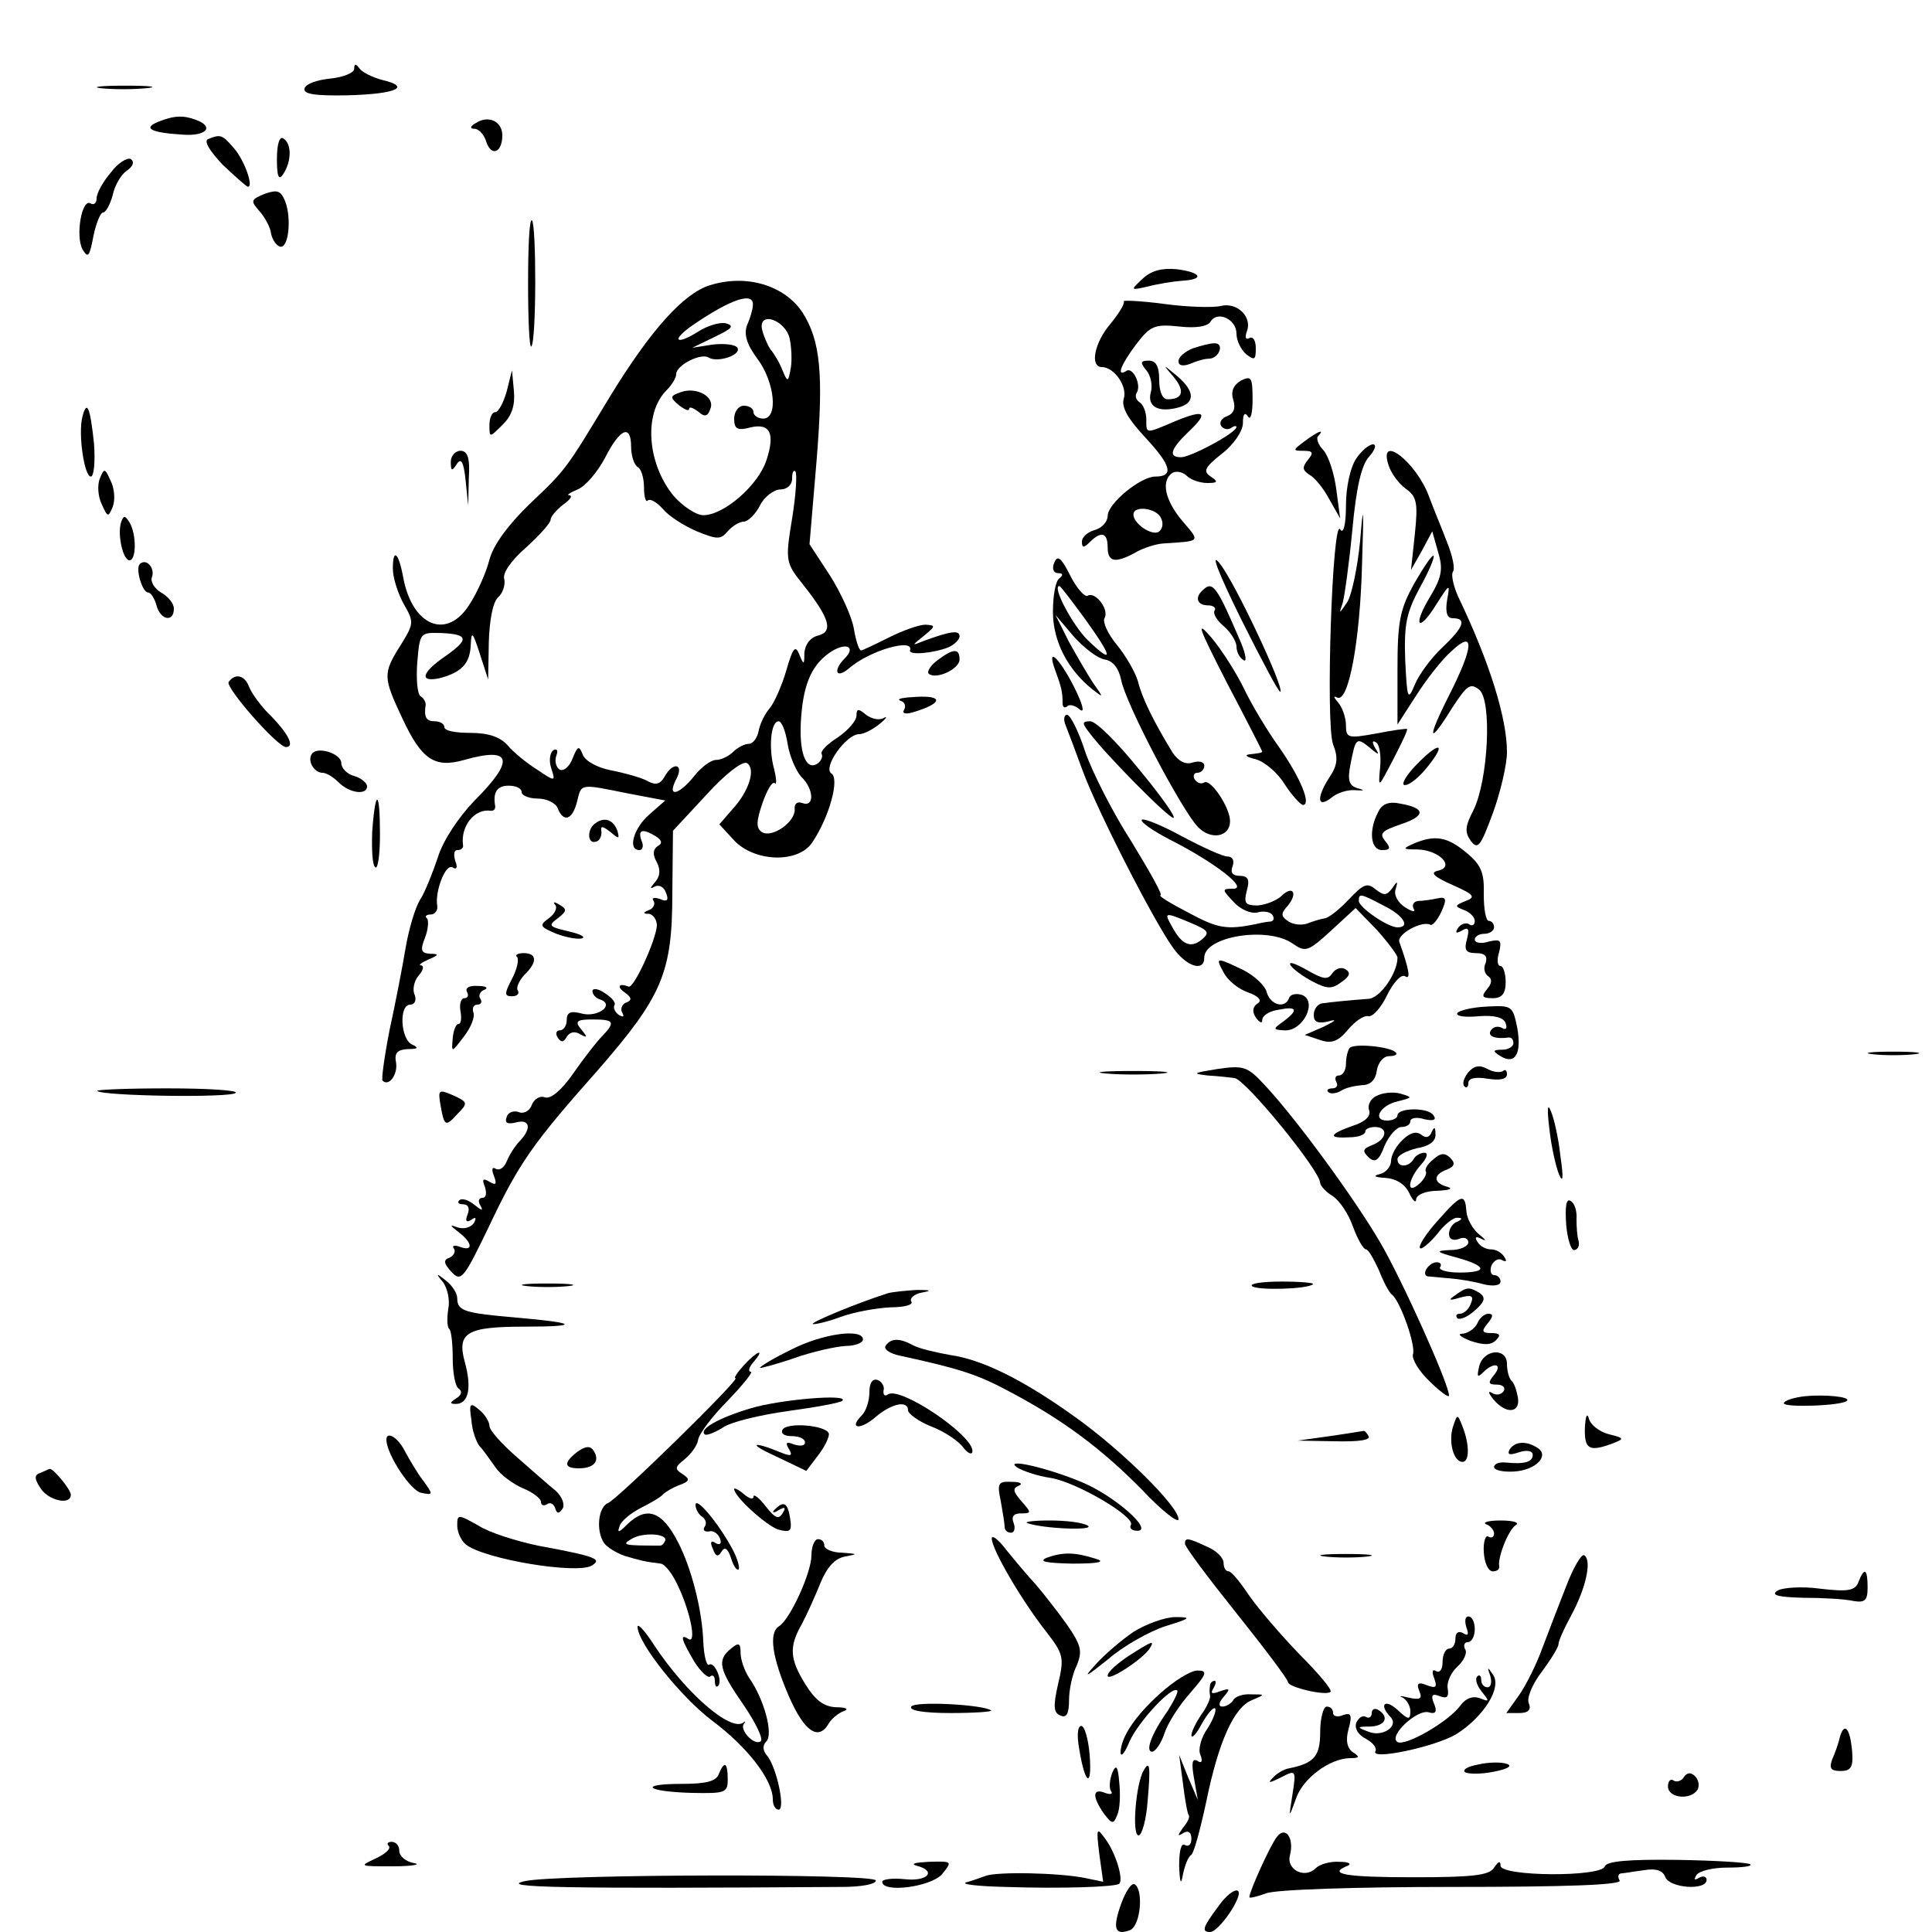 <?xml version="1.0" standalone="no"?>
<!DOCTYPE svg PUBLIC "-//W3C//DTD SVG 20010904//EN"
 "http://www.w3.org/TR/2001/REC-SVG-20010904/DTD/svg10.dtd">
<svg version="1.0" xmlns="http://www.w3.org/2000/svg"
 width="300pt" height="300pt" viewBox="0 0 300 300"
 preserveAspectRatio="xMidYMid meet">
<g transform="translate(0,300) scale(0.1,-0.1)"
fill="#000000" stroke="none">
<path d="M550 2893 c0 -6 -17 -13 -37 -15 -20 -2 -38 -8 -40 -15 -3 -9 15 -12
67 -11 75 2 100 13 53 24 -15 4 -31 12 -35 18 -6 8 -8 7 -8 -1z"/>
<path d="M157 2863 c18 -2 50 -2 70 0 21 2 7 4 -32 4 -38 0 -55 -2 -38 -4z"/>
<path d="M246 2811 c-25 -10 -12 -17 37 -20 37 -3 51 12 21 23 -19 7 -33 7
-58 -3z"/>
<path d="M739 2809 c-9 -5 -10 -9 -2 -9 6 0 15 -9 18 -20 8 -24 25 -17 25 10
0 21 -21 32 -41 19z"/>
<path d="M323 2784 c-7 -3 3 -19 23 -40 19 -18 37 -34 39 -34 9 0 -5 40 -21
59 -19 22 -21 23 -41 15z"/>
<path d="M430 2753 c0 -28 3 -34 10 -23 13 20 13 47 0 55 -6 4 -10 -9 -10 -32z"/>
<path d="M172 2732 c-12 -14 -22 -32 -22 -40 0 -7 -4 -11 -9 -8 -14 9 -24 -50
-13 -71 9 -15 11 -11 17 20 4 20 11 37 15 37 4 0 11 12 15 27 3 15 13 32 22
38 10 7 12 14 6 18 -5 3 -20 -6 -31 -21z"/>
<path d="M411 2699 c-22 -9 -22 -11 -8 -27 8 -9 17 -25 18 -35 2 -10 9 -19 14
-20 13 -3 18 43 8 70 -7 17 -12 19 -32 12z"/>
<path d="M820 2560 c0 -57 2 -101 5 -98 8 7 8 189 1 196 -4 3 -6 -41 -6 -98z"/>
<path d="M1774 2567 c-19 -18 -19 -18 8 -12 15 4 39 8 53 9 36 2 31 13 -8 18
-23 2 -39 -2 -53 -15z"/>
<path d="M1102 2557 c-41 -13 -92 -70 -155 -173 -69 -114 -67 -112 -125 -167
-32 -31 -56 -63 -62 -86 -5 -20 -19 -51 -30 -68 -35 -58 -90 -36 -104 41 -7
38 -16 46 -16 13 0 -14 8 -39 17 -55 16 -28 16 -30 -5 -64 -28 -44 -27 -50 3
-114 30 -64 50 -77 96 -64 74 21 79 0 16 -63 -25 -26 -49 -62 -57 -88 -8 -24
-20 -54 -27 -65 -8 -12 -18 -46 -23 -75 -5 -30 -16 -87 -25 -128 -8 -41 -13
-77 -11 -79 10 -10 24 10 21 28 -3 15 2 20 18 21 16 0 18 2 7 7 -18 8 -21 62
-3 62 7 0 10 7 7 15 -4 8 -1 22 6 30 7 8 9 15 4 16 -5 0 0 4 11 9 17 7 17 9 3
9 -14 1 -16 5 -8 25 5 13 6 27 3 30 -4 3 -1 6 6 6 6 0 11 6 10 13 -4 23 13 67
24 60 6 -4 8 0 4 10 -3 10 -2 17 3 17 6 0 10 3 9 8 -4 29 18 57 43 53 5 0 7 2
7 7 -4 22 3 32 21 32 11 0 20 -4 20 -10 0 -5 11 -10 25 -10 14 0 28 -7 31 -15
9 -23 23 -18 30 10 7 29 4 28 79 13 l58 -11 -25 -22 c-24 -21 -34 -55 -15 -55
5 0 7 7 3 15 -6 17 2 19 23 6 9 -6 10 -11 2 -15 -7 -5 -8 -13 -1 -25 6 -12 5
-22 -3 -31 -8 -9 -8 -11 -1 -7 7 4 15 0 18 -9 5 -12 2 -15 -9 -10 -9 3 -14 2
-10 -3 3 -5 -1 -12 -7 -14 -10 -4 -10 -6 0 -6 6 -1 12 -9 12 -18 -1 -22 -36
-99 -44 -95 -15 6 -19 0 -6 -9 11 -8 12 -12 2 -16 -6 -2 -9 -10 -6 -15 4 -7 2
-8 -5 -4 -6 4 -9 11 -7 15 3 4 -4 12 -15 19 -10 7 -19 8 -19 3 0 -5 5 -11 12
-13 23 -8 -3 -28 -28 -22 -18 5 -24 2 -24 -10 0 -9 -5 -16 -11 -16 -5 0 -7 -5
-3 -11 5 -8 9 -8 14 1 5 8 13 9 21 4 11 -6 12 -5 2 7 -11 13 -8 16 17 16 34 0
36 -4 15 -26 -9 -9 -29 -35 -45 -58 -18 -26 -35 -40 -44 -37 -7 3 -16 -2 -20
-11 -3 -10 -13 -15 -20 -12 -8 3 -17 0 -19 -7 -4 -10 1 -12 14 -9 22 6 25 -9
6 -29 -7 -7 -16 -21 -20 -31 -4 -10 -11 -15 -17 -12 -6 4 -7 -1 -3 -11 5 -13
3 -15 -7 -9 -10 6 -12 4 -7 -8 3 -10 2 -17 -4 -17 -6 0 -7 -6 -3 -12 5 -9 2
-8 -9 1 -10 8 -20 11 -24 7 -3 -3 -1 -6 6 -6 8 0 11 -6 7 -16 -4 -10 -2 -13 6
-8 7 5 8 3 4 -5 -5 -7 -15 -10 -25 -7 -14 5 -13 4 2 -8 21 -16 22 -30 1 -22
-8 3 -13 2 -9 -3 3 -5 -1 -11 -7 -14 -10 -3 -9 -9 3 -22 15 -16 19 -11 58 70
47 99 67 128 170 244 99 114 115 150 115 274 l1 97 52 56 c29 32 56 53 63 49
14 -9 3 -44 -23 -72 l-20 -23 23 -25 c32 -34 101 -36 122 -2 26 39 42 98 29
106 -14 9 23 61 43 61 7 0 21 7 32 16 10 8 13 13 6 9 -7 -4 -19 -1 -27 5 -12
10 -15 10 -15 -1 0 -8 -13 -23 -29 -34 -16 -10 -28 -22 -25 -26 2 -4 -1 -11
-7 -15 -18 -11 -29 18 -25 72 4 55 18 84 48 103 23 14 37 6 20 -11 -19 -19
-14 -33 6 -16 32 28 102 48 95 28 -2 -8 38 -4 60 5 9 4 17 12 17 17 0 10 -14
8 -55 -7 -20 -8 -20 -8 0 8 18 15 18 16 2 17 -10 0 -35 -9 -57 -20 -22 -11
-41 -20 -43 -20 -3 0 -8 15 -11 33 -3 19 -20 56 -37 83 l-32 49 11 130 c11
135 6 186 -22 230 -28 42 -87 60 -144 42z m67 -31 c0 -6 -4 -20 -9 -31 -5 -14
-1 -29 16 -52 27 -36 33 -93 9 -93 -8 0 -15 5 -15 10 0 6 -7 10 -15 10 -8 0
-15 -9 -15 -20 0 -16 5 -19 24 -14 32 8 40 -9 26 -51 -13 -39 -66 -85 -98 -85
-11 0 -32 14 -46 30 -41 50 -47 128 -11 164 8 8 15 19 15 25 0 14 38 33 50 26
14 -9 52 4 45 15 -3 5 -20 7 -38 5 l-32 -5 35 17 c27 13 31 17 17 21 -10 2
-29 -4 -43 -13 -14 -9 -28 -15 -30 -12 -3 2 8 13 23 23 60 41 94 51 92 30z
m57 -51 c3 -13 4 -34 2 -46 -4 -23 -5 -23 -13 -4 -4 11 -13 26 -19 33 -5 8
-11 22 -13 32 -4 27 36 13 43 -15z m-246 -169 c0 -14 5 -28 10 -31 6 -3 10
-18 10 -32 0 -15 3 -24 6 -20 4 3 14 -3 23 -13 9 -11 32 -26 53 -35 32 -13 37
-13 48 0 7 8 18 15 25 15 6 0 18 11 25 25 7 14 22 25 32 25 10 0 18 7 18 17 0
9 2 14 5 11 3 -3 1 -36 -5 -73 -11 -67 -10 -69 18 -104 41 -52 46 -72 22 -78
-12 -3 -20 -14 -21 -27 0 -19 -1 -19 -8 -2 -6 15 -10 10 -20 -25 -7 -24 -19
-51 -26 -59 -7 -8 -15 -24 -17 -35 -2 -11 -9 -20 -15 -20 -7 0 -18 -6 -24 -12
-7 -7 -19 -13 -27 -13 -8 0 -23 -11 -34 -25 -24 -30 -43 -34 -28 -5 13 24 -5
28 -18 4 -7 -12 -14 -14 -28 -6 -10 5 -35 12 -56 16 -20 4 -39 14 -43 24 -6
15 -8 14 -16 -6 -5 -13 -14 -20 -20 -17 -6 4 -8 14 -5 22 3 8 1 11 -5 8 -5 -4
-7 -16 -3 -28 7 -21 6 -21 -22 -2 -16 10 -37 27 -46 38 -12 13 -30 19 -58 19
-22 0 -40 3 -40 9 0 5 -7 9 -15 9 -13 0 -17 6 -14 26 0 4 -3 10 -8 13 -5 3 -7
27 -5 53 4 46 4 46 38 45 42 -2 43 -10 4 -37 -36 -25 -39 -40 -7 -33 34 9 47
23 48 52 1 22 3 20 14 -14 l13 -40 1 57 c1 34 6 62 14 70 8 7 12 20 10 29 -3
9 11 29 34 49 21 19 38 38 38 43 0 5 9 15 19 23 11 8 16 14 10 15 -5 0 1 4 13
9 12 5 31 27 43 50 23 45 40 52 40 16z m243 -461 c3 -19 13 -42 21 -51 20 -19
21 -48 2 -41 -8 3 -13 -1 -12 -10 1 -19 -35 -45 -51 -35 -9 6 -9 16 1 45 7 20
15 34 19 31 3 -4 3 6 -1 22 -9 33 -5 74 7 74 5 0 11 -16 14 -35z"/>
<path d="M1057 2391 c-17 -6 -17 -8 -3 -20 9 -7 16 -10 16 -6 0 4 6 2 14 -4
10 -9 15 -8 19 4 8 19 -22 35 -46 26z"/>
<path d="M1745 2532 c2 -3 -7 -18 -20 -34 -26 -30 -33 -68 -14 -68 19 0 40
-30 34 -49 -4 -13 6 -31 34 -61 40 -43 44 -60 15 -60 -23 0 -74 -42 -74 -61 0
-9 -9 -19 -20 -22 -11 -3 -20 -11 -20 -18 0 -10 3 -10 12 -1 18 18 28 15 28
-8 0 -23 12 -25 43 -8 12 7 31 13 42 14 61 4 59 2 31 35 -27 32 -34 63 -15 75
6 3 16 1 22 -5 6 -6 20 -11 32 -11 16 0 17 2 5 10 -12 8 -10 14 18 36 18 14
32 35 32 47 0 14 3 18 8 10 4 -6 7 5 7 27 0 34 -2 37 -18 29 -12 -7 -16 -17
-12 -30 4 -12 1 -21 -9 -25 -9 -3 -13 -10 -10 -15 3 -5 10 -7 15 -4 5 4 9 4 9
2 0 -9 -71 -47 -86 -47 -20 0 -17 12 11 39 33 31 26 36 -20 17 -47 -20 -45
-20 -45 3 0 11 -5 23 -10 26 -6 4 -8 10 -5 15 8 12 -6 41 -16 34 -16 -10 -9 9
15 41 22 29 29 32 67 28 26 -3 45 0 49 8 11 17 40 3 40 -19 0 -11 7 -25 15
-32 13 -10 15 -9 15 9 0 12 -4 19 -10 16 -6 -3 -7 1 -4 10 9 22 -14 46 -40 40
-11 -3 -51 -2 -88 3 -37 5 -66 6 -63 4z m58 -337 c4 -8 2 -17 -4 -21 -11 -6
-39 13 -39 27 0 15 37 10 43 -6z"/>
<path d="M1852 2459 c-12 -5 -22 -13 -22 -20 0 -7 7 -8 18 -4 9 4 22 8 29 8
16 0 25 24 9 24 -7 0 -22 -4 -34 -8z"/>
<path d="M1780 2425 c7 -8 10 -24 7 -34 -6 -22 11 -32 42 -24 27 7 27 25 -1
49 -23 19 -23 19 -5 -2 17 -21 14 -34 -10 -34 -8 0 -13 12 -13 30 0 21 -5 30
-16 30 -13 0 -14 -3 -4 -15z"/>
<path d="M787 2393 c-5 -18 -13 -33 -18 -33 -5 0 -9 -9 -9 -20 0 -20 0 -20 21
1 14 14 19 30 17 52 l-3 32 -8 -32z"/>
<path d="M128 2353 c-7 -27 3 -93 13 -93 5 0 7 23 5 51 -6 57 -11 69 -18 42z"/>
<path d="M2026 2315 c-19 -14 -19 -15 -2 -15 15 0 16 -3 7 -14 -9 -11 -9 -16
2 -23 8 -4 22 -21 31 -38 l17 -30 -6 45 c-3 24 -12 52 -20 61 -8 8 -12 19 -8
22 11 12 -1 7 -21 -8z"/>
<path d="M2106 2288 c-9 -13 -16 -44 -16 -73 0 -30 -4 -45 -9 -37 -12 20 -23
-301 -11 -334 8 -20 7 -32 -5 -50 -21 -32 -20 -50 2 -33 9 8 26 13 37 12 15
-1 16 0 4 3 -13 4 -16 12 -11 37 8 41 9 43 30 26 14 -12 16 -12 8 0 -5 9 -4
12 2 8 5 -3 8 -21 6 -39 -3 -33 -3 -32 20 12 13 25 23 46 22 48 -1 1 -23 -2
-48 -7 -44 -8 -47 -7 -47 13 0 12 -6 28 -12 35 -7 8 -8 11 -2 8 18 -10 36 88
39 208 3 90 2 97 -3 35 -4 -41 -13 -84 -20 -95 -13 -19 -13 -19 -7 -1 3 11 10
62 15 114 6 65 14 100 26 113 9 10 12 19 6 19 -6 0 -18 -10 -26 -22z"/>
<path d="M700 2283 c0 -15 2 -15 9 -4 7 11 11 4 14 -25 l4 -39 1 43 c2 31 -2
42 -13 42 -8 0 -15 -8 -15 -17z"/>
<path d="M2156 2278 c4 -13 16 -29 27 -37 17 -12 19 -22 14 -70 l-6 -56 17 30
16 30 9 -32 c8 -26 6 -39 -12 -69 -28 -46 -19 -58 9 -13 21 33 22 34 17 7 -3
-19 0 -28 9 -28 22 0 17 -14 -17 -46 -17 -16 -36 -42 -42 -57 -11 -26 -12 -23
-15 38 -2 56 2 74 23 113 14 25 23 47 21 49 -2 2 -15 -17 -30 -43 -22 -40 -26
-58 -26 -133 l0 -86 29 45 c16 25 40 56 55 69 36 34 35 8 -4 -69 -35 -69 -32
-79 5 -19 23 35 28 39 42 28 20 -17 14 -140 -9 -187 -13 -25 -14 -34 -4 -48
11 -14 15 -8 34 43 12 33 22 76 22 95 0 53 -27 140 -76 242 -7 16 -11 33 -8
38 4 5 -1 26 -9 46 -8 21 -21 52 -28 71 -20 54 -79 99 -63 49z"/>
<path d="M155 2257 c-4 -10 -3 -28 3 -40 9 -20 10 -21 17 -4 4 10 3 28 -3 40
-9 20 -10 21 -17 4z"/>
<path d="M188 2189 c-6 -19 3 -59 13 -59 11 0 11 41 0 59 -7 11 -9 11 -13 0z"/>
<path d="M1927 2039 c32 -64 59 -115 61 -113 7 5 -71 171 -94 199 -15 19 -3
-13 33 -86z"/>
<path d="M1637 2126 c-4 -9 -1 -16 6 -16 8 0 8 -3 2 -8 -6 -4 -10 -27 -10 -52
0 -46 23 -90 62 -121 17 -13 17 -13 0 11 -9 14 -26 43 -38 65 l-20 40 28 -33
c16 -18 37 -34 48 -36 13 -2 22 -13 26 -32 7 -37 94 -202 119 -228 20 -21 50
-16 50 9 0 21 -30 66 -40 60 -5 -3 -11 -1 -15 5 -3 5 -1 10 4 10 6 0 11 5 11
11 0 6 -8 8 -18 5 -11 -4 -22 2 -31 15 -30 49 -48 86 -54 111 -4 14 -19 40
-33 57 -14 17 -22 35 -19 41 8 13 -14 42 -26 35 -4 -3 -17 11 -27 31 -14 28
-20 33 -25 20z m47 -86 c44 -61 46 -73 6 -35 -24 23 -57 85 -45 85 2 0 19 -23
39 -50z"/>
<path d="M217 2124 c-7 -7 4 -44 13 -44 4 0 10 -9 13 -20 6 -23 27 -27 27 -5
0 8 -9 19 -20 25 -10 6 -17 17 -14 24 5 14 -9 30 -19 20z"/>
<path d="M1867 2083 c-12 -11 -8 -23 9 -23 8 0 13 -4 10 -8 -3 -5 4 -16 15
-25 10 -9 19 -23 19 -31 0 -8 5 -18 11 -21 5 -4 4 8 -4 27 -38 89 -44 97 -60
81z"/>
<path d="M1905 1940 c30 -57 55 -106 55 -107 0 -2 -8 -3 -17 -4 -12 -1 -9 -4
7 -8 14 -4 34 -21 45 -39 11 -17 24 -31 28 -32 14 0 -4 43 -37 90 -18 25 -42
65 -54 90 -12 25 -35 61 -51 80 -25 29 -20 16 24 -70z"/>
<path d="M1456 1975 c-11 -8 -17 -18 -14 -21 11 -10 48 7 48 22 0 18 -10 17
-34 -1z"/>
<path d="M1639 1958 c9 -25 11 -32 11 -50 0 -6 3 -8 7 -5 3 4 12 2 20 -5 8 -6
4 9 -9 35 -24 47 -44 65 -29 25z"/>
<path d="M355 1941 c-5 -9 76 -101 89 -101 14 0 4 20 -22 47 -16 15 -31 36
-35 46 -7 19 -22 22 -32 8z"/>
<path d="M1398 1912 c7 -2 9 -8 6 -14 -4 -6 2 -8 17 -3 42 13 44 25 3 23 -21
-1 -33 -3 -26 -6z"/>
<path d="M1655 1873 c4 -10 16 -42 27 -72 24 -64 109 -230 139 -272 21 -30 49
-39 49 -16 0 33 98 49 137 22 20 -14 24 -13 60 20 l38 35 33 -34 c17 -19 32
-39 32 -43 0 -24 -27 -63 -45 -64 -28 -2 -58 -5 -72 -7 -7 -1 -13 -9 -13 -18
0 -11 6 -14 23 -10 14 4 11 1 -7 -8 l-30 -13 24 -8 c18 -6 28 -2 43 16 11 13
25 23 32 21 7 -1 20 14 29 33 10 20 22 33 28 29 9 -6 6 11 -9 53 -5 12 35 34
48 27 3 -2 11 7 17 20 9 20 8 24 -6 21 -9 -2 -23 -4 -30 -4 -7 -1 -10 -6 -7
-12 4 -6 -2 -5 -13 2 -11 7 -18 19 -15 28 4 13 3 14 -5 2 -9 -12 -13 -12 -26
-2 -13 11 -19 8 -41 -15 -14 -15 -31 -29 -38 -30 -7 -1 -19 -5 -27 -8 -8 -3
-21 -2 -29 3 -12 8 -13 12 -1 25 16 20 7 32 -11 14 -8 -7 -24 -13 -36 -14 -19
0 -22 3 -17 23 5 17 2 23 -11 23 -11 0 -15 5 -11 15 3 9 0 15 -8 15 -7 0 -38
14 -70 31 -31 17 -60 29 -63 26 -3 -3 17 -17 44 -31 69 -35 122 -76 98 -76
-18 0 -18 -1 1 -21 10 -11 26 -18 36 -16 10 3 21 1 24 -4 3 -5 2 -9 -3 -10 -4
0 -15 -2 -23 -4 -45 -9 -59 -7 -105 18 -27 14 -47 26 -43 27 4 0 -17 37 -45
83 -29 45 -61 108 -72 140 -10 31 -23 57 -28 57 -5 0 -6 -8 -2 -17z m493 -279
c31 -15 43 -34 22 -34 -15 0 -60 31 -60 41 0 12 2 12 38 -7z m-299 -27 c28
-12 30 -15 17 -26 -17 -14 -31 -8 -46 20 -13 23 -12 23 29 6z"/>
<path d="M1691 1863 c24 -33 123 -133 131 -133 5 0 -19 34 -53 75 -33 41 -67
75 -76 75 -13 0 -13 -3 -2 -17z"/>
<path d="M484 1829 c-7 -11 4 -29 17 -29 6 0 17 -7 25 -15 17 -17 44 -20 44
-6 0 5 -9 13 -20 16 -11 3 -20 12 -20 20 0 15 -38 27 -46 14z"/>
<path d="M2197 1810 c-16 -17 -22 -30 -15 -29 7 0 23 13 36 30 30 38 15 37
-21 -1z"/>
<path d="M578 1709 c-1 -28 0 -53 5 -56 4 -2 7 21 7 51 0 70 -7 73 -12 5z"/>
<path d="M2140 1739 c-15 -28 -12 -59 6 -59 13 0 14 3 5 14 -10 12 -5 16 24
26 39 13 39 25 0 32 -18 4 -29 0 -35 -13z"/>
<path d="M925 1722 c-14 -9 -13 -33 0 -29 6 1 9 8 9 15 -2 10 1 10 14 0 13
-11 14 -11 11 1 -6 18 -20 23 -34 13z"/>
<path d="M2195 1690 c-18 -8 -17 -9 6 -9 34 -1 59 -27 32 -33 -13 -3 -7 -9 22
-22 34 -15 37 -19 21 -25 -17 -7 -18 -8 -3 -14 9 -3 17 -11 17 -17 0 -6 -4 -9
-9 -5 -5 3 -13 0 -17 -6 -5 -8 -3 -9 6 -4 10 6 12 3 8 -13 -5 -17 -2 -22 14
-22 14 0 18 -5 15 -15 -4 -8 -2 -17 4 -21 6 -4 6 -11 -2 -20 -9 -11 -8 -14 9
-14 14 0 20 7 20 25 0 14 -4 25 -8 25 -5 0 -6 10 -2 22 4 18 2 20 -16 16 -12
-4 -22 -2 -22 3 0 5 7 9 15 9 8 0 15 5 15 10 0 6 -4 10 -8 10 -5 0 -8 19 -8
41 1 34 -4 46 -27 65 -30 25 -49 28 -82 14z"/>
<path d="M862 1595 c4 -4 0 -14 -10 -21 -15 -11 -14 -13 12 -24 16 -6 34 -9
40 -7 6 2 -4 7 -22 11 -30 7 -31 9 -16 20 14 11 15 14 3 21 -8 5 -11 5 -7 0z"/>
<path d="M803 1514 c3 -4 0 -19 -8 -34 -12 -23 -12 -27 0 -27 8 0 12 4 9 9 -3
4 2 15 10 24 21 20 20 34 -1 34 -9 0 -14 -3 -10 -6z"/>
<path d="M1900 1490 c6 -12 23 -26 38 -31 17 -6 22 -13 15 -17 -8 -5 -9 -13
-3 -22 6 -8 10 -10 10 -4 0 7 11 14 25 16 29 6 32 0 8 -18 -17 -12 -17 -13 3
-14 28 0 50 45 26 55 -9 3 -18 1 -20 -4 -6 -18 -29 -12 -35 8 -2 10 -19 26
-37 35 -42 20 -43 20 -30 -4z"/>
<path d="M2004 1501 c4 -6 19 -17 34 -25 23 -12 30 -12 45 -1 13 9 15 15 6 20
-6 4 -15 1 -20 -6 -7 -11 -14 -10 -40 5 -18 10 -29 14 -25 7z"/>
<path d="M725 1460 c3 -5 2 -10 -4 -10 -5 0 -8 -9 -6 -20 2 -11 1 -20 -3 -20
-4 0 -8 -10 -9 -22 -2 -23 -2 -23 17 2 11 14 18 31 15 38 -2 6 0 12 6 12 6 0
8 4 5 9 -4 5 0 12 6 14 7 3 3 6 -10 6 -13 1 -20 -3 -17 -9z"/>
<path d="M2263 1427 c-3 -5 12 -7 33 -5 25 2 39 -2 42 -11 3 -8 0 -11 -6 -7
-6 3 -13 2 -17 -4 -6 -9 7 -14 28 -11 4 0 7 -3 7 -9 0 -5 -8 -10 -17 -10 -15
0 -16 -2 -3 -10 23 -14 33 4 26 44 -7 34 -8 35 -47 33 -23 -1 -43 -6 -46 -10z"/>
<path d="M2096 1373 c-3 -3 -6 -15 -6 -25 0 -10 -5 -18 -11 -18 -5 0 -7 -4 -4
-10 3 -5 1 -10 -6 -10 -7 0 -10 -3 -6 -6 3 -3 12 -2 19 2 7 5 22 8 33 9 13 0
21 8 23 23 2 12 10 22 19 22 9 0 14 3 10 6 -9 9 -63 14 -71 7z"/>
<path d="M2908 1363 c17 -2 47 -2 65 0 17 2 3 4 -33 4 -36 0 -50 -2 -32 -4z"/>
<path d="M1890 1340 c-37 -6 -40 -7 -15 -10 17 -1 35 -3 42 -4 17 -2 133 -144
133 -163 0 -4 9 -14 19 -20 11 -7 25 -28 32 -48 7 -19 16 -35 20 -35 4 0 12
-15 20 -32 7 -18 16 -35 20 -38 13 -9 38 -80 33 -93 -2 -7 9 -26 26 -42 16
-16 30 -26 30 -22 0 18 -74 182 -107 238 -39 67 -131 193 -180 245 -26 28 -32
30 -73 24z"/>
<path d="M2280 1335 c-7 -9 -10 -18 -6 -22 3 -3 6 -1 6 5 0 8 11 10 30 7 19
-3 30 -1 30 7 0 6 -3 8 -6 5 -4 -3 -15 -2 -24 3 -13 7 -21 5 -30 -5z"/>
<path d="M1718 1333 c23 -2 61 -2 85 0 23 2 4 4 -43 4 -47 0 -66 -2 -42 -4z"/>
<path d="M151 1306 c8 -8 208 -11 215 -3 4 4 -44 7 -106 7 -62 0 -111 -2 -109
-4z"/>
<path d="M684 1284 c6 -34 8 -34 27 -13 16 16 15 18 -7 28 -23 10 -24 9 -20
-15z"/>
<path d="M2137 1298 c-9 -4 -14 -15 -11 -22 3 -9 -6 -18 -25 -24 -37 -13 -40
-20 -6 -18 14 0 25 4 25 9 0 4 7 7 15 7 21 0 19 -19 -4 -28 -15 -6 -16 -9 -6
-19 10 -9 16 -6 25 18 7 16 19 29 26 29 8 0 14 4 14 9 0 5 10 7 22 3 14 -3 19
-1 14 6 -8 13 -56 12 -56 0 0 -4 -7 -8 -16 -8 -24 0 -11 24 17 30 23 6 23 6 3
12 -12 3 -28 1 -37 -4z"/>
<path d="M2406 1246 c3 -27 10 -58 15 -70 6 -14 7 -5 2 29 -3 28 -10 59 -15
70 -5 13 -6 3 -2 -29z"/>
<path d="M2178 1230 c-10 -9 -18 -24 -18 -33 0 -8 -8 -18 -17 -20 -12 -3 -9
-5 8 -6 16 -1 30 -9 37 -23 6 -13 11 -17 11 -10 1 7 15 13 34 13 17 1 24 3 15
6 -23 6 -23 19 -1 27 12 5 13 10 5 18 -8 8 -15 8 -26 -2 -9 -7 -14 -15 -12
-19 2 -3 -2 -12 -10 -19 -21 -19 -18 7 3 30 9 10 11 18 5 18 -6 0 -14 -4 -17
-10 -8 -13 -25 -13 -25 0 0 6 14 13 30 17 19 3 30 11 29 22 0 11 -2 12 -6 3
-3 -8 -9 -10 -16 -4 -8 6 -18 3 -29 -8z"/>
<path d="M2232 1104 c-18 -20 -30 -39 -27 -42 2 -3 14 7 26 21 11 15 26 27 32
26 8 0 8 -2 0 -6 -7 -2 -13 -11 -13 -19 0 -8 6 -11 15 -8 8 4 15 1 15 -5 0 -6
-12 -12 -27 -12 -25 -1 -24 -3 10 -12 46 -13 48 -23 3 -23 -19 0 -32 4 -30 8
3 4 1 8 -5 8 -12 0 -25 -19 -14 -22 4 0 20 -2 34 -3 14 -1 38 -5 52 -9 16 -4
27 -2 27 4 0 5 -4 10 -10 10 -5 0 -7 7 -4 15 4 8 11 12 17 8 6 -3 7 -1 3 5 -4
7 -13 12 -21 12 -8 0 -17 5 -21 12 -5 7 -2 9 7 4 8 -4 6 -1 -4 7 -10 8 -19 24
-20 36 -2 29 -8 27 -45 -15z"/>
<path d="M2432 1098 c2 -23 8 -41 13 -39 6 1 8 8 6 15 -2 6 -3 21 -3 33 1 12
-3 25 -9 28 -7 5 -9 -8 -7 -37z"/>
<path d="M688 1009 c7 -10 11 -28 8 -42 -2 -14 -2 -28 2 -31 3 -4 5 -24 5 -46
0 -22 4 -43 9 -46 6 -4 5 -10 -3 -15 -11 -7 -11 -9 -1 -9 19 0 25 24 14 64
-13 47 2 56 94 56 86 0 80 6 -14 14 -80 7 -92 10 -92 30 0 8 -8 20 -17 27 -16
13 -17 12 -5 -2z"/>
<path d="M818 1003 c17 -2 47 -2 65 0 17 2 3 4 -33 4 -36 0 -50 -2 -32 -4z"/>
<path d="M1944 1003 c7 -7 87 -5 95 3 2 2 -20 4 -49 4 -29 0 -50 -3 -46 -7z"/>
<path d="M1379 992 c-47 -15 -120 -45 -117 -48 2 -1 22 3 43 11 22 8 57 14 78
15 21 0 36 4 32 9 -3 5 5 12 17 14 16 3 13 4 -8 4 -17 -1 -37 -3 -45 -5z"/>
<path d="M2260 989 c-12 -8 -10 -9 7 -4 18 5 22 3 17 -9 -3 -9 -11 -16 -17
-16 -6 0 -7 -3 -4 -7 4 -3 16 2 27 12 16 14 17 20 8 27 -17 10 -20 10 -38 -3z"/>
<path d="M2294 945 c-4 -8 -14 -15 -23 -16 -9 0 -3 -5 12 -11 21 -7 32 -7 40
1 8 8 6 11 -7 11 -15 0 -16 3 -6 15 9 11 9 15 1 15 -6 0 -14 -7 -17 -15z"/>
<path d="M1228 904 c-27 -13 -48 -26 -48 -28 0 -1 24 5 53 15 28 10 64 18 80
19 15 0 27 5 27 10 0 18 -64 9 -112 -16z"/>
<path d="M1375 910 c-3 -5 7 -12 22 -15 92 -20 120 -29 167 -54 86 -45 147
-91 209 -154 31 -33 57 -53 57 -46 0 20 -88 107 -161 159 -81 58 -144 89 -194
96 -22 4 -48 10 -57 15 -22 12 -35 11 -43 -1z"/>
<path d="M1155 880 c-10 -11 -16 -20 -13 -20 9 0 -183 -188 -198 -194 -15 -6
-19 -43 -6 -62 4 -6 18 -15 32 -20 24 -7 31 -9 56 -12 7 -1 19 -17 27 -35 19
-40 29 -90 16 -82 -14 9 -11 -1 9 -35 10 -16 22 -27 25 -23 4 3 7 0 7 -7 0 -7
2 -11 5 -8 8 8 -6 39 -14 33 -4 -2 -8 14 -9 37 -2 49 -18 112 -39 153 -25 49
-49 57 -79 28 -13 -13 -16 -14 -12 -3 2 8 18 21 34 29 16 8 31 17 34 21 3 3
14 10 25 14 16 6 17 9 5 17 -13 8 -12 11 3 23 10 8 20 22 21 30 1 9 22 37 46
61 24 25 40 45 36 45 -5 0 -3 7 4 15 19 22 6 18 -15 -5z m-122 -272 c-2 -5 -5
-8 -8 -8 -57 0 -60 1 -45 10 17 11 56 9 53 -2z"/>
<path d="M2297 879 c-4 -17 -3 -19 6 -10 17 17 31 13 17 -4 -10 -12 -9 -15 4
-15 10 0 14 -5 11 -10 -4 -6 -12 -7 -18 -3 -7 4 -6 0 2 -10 19 -23 42 -22 38
3 -2 11 -6 23 -10 26 -4 4 -7 16 -7 26 0 26 -36 23 -43 -3z"/>
<path d="M1350 838 c0 -13 -5 -29 -12 -36 -21 -21 -2 -23 22 -2 25 21 50 26
50 10 0 -5 16 -17 36 -25 21 -8 43 -23 50 -33 7 -9 14 -12 14 -5 0 25 -111
100 -131 88 -5 -4 -8 -1 -7 6 2 6 -3 14 -9 16 -8 3 -13 -4 -13 -19z"/>
<path d="M2803 832 c-18 -2 -33 -7 -33 -11 0 -7 91 -4 98 4 6 6 -34 10 -65 7z"/>
<path d="M1165 813 c-50 -15 -79 -32 -71 -40 2 -3 15 2 28 10 12 9 59 20 102
26 44 6 82 13 84 16 11 11 -97 2 -143 -12z"/>
<path d="M732 795 c1 -17 8 -35 13 -41 6 -6 16 -21 24 -32 8 -12 27 -26 43
-33 15 -6 28 -16 28 -21 0 -5 4 -7 9 -4 5 4 11 1 13 -6 3 -9 6 -9 12 0 3 6 -1
18 -11 27 -10 8 -37 32 -60 52 -24 21 -43 42 -43 49 0 6 -7 18 -16 25 -14 12
-16 10 -12 -16z"/>
<path d="M2461 783 c-1 -34 7 -38 44 -24 18 7 17 8 -7 14 -15 4 -29 15 -31 25
-3 9 -5 2 -6 -15z"/>
<path d="M2256 784 c-7 -23 1 -54 15 -54 11 0 11 27 0 55 -8 20 -8 20 -15 -1z"/>
<path d="M1215 780 c-3 -6 3 -10 14 -10 12 0 21 -4 21 -10 0 -5 -7 -6 -17 -3
-12 5 -14 3 -8 -7 6 -10 4 -12 -11 -6 -46 19 -54 15 -10 -5 l48 -23 19 25 c10
13 17 28 16 33 -4 13 -65 18 -72 6z"/>
<path d="M2065 770 l-50 -7 58 -1 c37 -1 56 2 52 8 -3 6 -7 9 -8 8 -1 0 -24
-4 -52 -8z"/>
<path d="M600 763 c2 -24 38 -78 54 -81 19 -4 19 -3 3 19 -10 13 -22 34 -29
47 -11 21 -29 31 -28 15z"/>
<path d="M897 746 c-22 -17 -22 -26 2 -26 23 0 33 11 23 27 -5 8 -12 8 -25 -1z"/>
<path d="M2344 749 c-4 -8 0 -9 15 -4 12 4 21 2 21 -4 0 -11 -12 -15 -42 -12
-10 1 -18 -2 -18 -7 0 -5 14 -8 31 -7 34 2 56 25 36 37 -17 11 -35 10 -43 -3z"/>
<path d="M1580 721 c8 -5 31 -13 52 -16 41 -7 132 -61 124 -73 -3 -5 2 -9 10
-9 26 0 -35 54 -85 75 -54 23 -125 39 -101 23z"/>
<path d="M63 713 c-10 -3 -10 -9 0 -24 12 -19 47 -27 47 -10 0 8 -28 42 -33
40 -1 0 -7 -3 -14 -6z"/>
<path d="M1554 669 c3 -17 6 -35 6 -40 0 -5 4 -9 10 -9 5 0 7 7 4 15 -4 10 0
15 11 15 17 0 17 1 1 19 -13 15 -14 20 -4 24 7 3 2 6 -11 6 -21 1 -23 -2 -17
-30z"/>
<path d="M1140 688 c0 -12 49 -56 68 -63 19 -5 22 -3 19 17 -4 25 -10 28 -24
14 -5 -5 -2 -6 6 -1 10 6 12 4 6 -5 -6 -10 -12 -7 -26 11 -10 13 -19 20 -19
15 0 -5 -7 -3 -15 4 -8 7 -15 10 -15 8z"/>
<path d="M1080 663 c0 -6 5 -15 10 -18 6 -4 8 -11 4 -16 -3 -5 0 -8 7 -7 6 2
14 -3 17 -11 3 -8 0 -11 -7 -7 -7 5 -9 1 -4 -9 4 -12 8 -13 13 -5 5 9 10 6 15
-9 4 -13 9 -20 12 -18 2 3 -2 18 -11 34 -22 40 -56 80 -56 66z"/>
<path d="M710 631 c0 -10 6 -23 13 -29 28 -23 173 -47 196 -33 16 10 8 14 -84
31 -33 7 -75 20 -92 31 -32 18 -33 18 -33 0z"/>
<path d="M1595 635 c25 -9 107 -12 94 -4 -8 5 -34 8 -59 8 -25 0 -40 -2 -35
-4z"/>
<path d="M2308 633 c6 -2 12 -9 12 -14 0 -6 -4 -8 -9 -5 -4 3 -8 -8 -7 -24 1
-17 7 -30 14 -30 6 0 11 3 10 8 -3 12 14 57 26 64 6 4 -5 7 -24 7 -19 0 -29
-3 -22 -6z"/>
<path d="M1540 611 c0 -17 47 -97 84 -144 27 -35 29 -40 19 -82 -8 -35 -7 -45
4 -49 9 -4 13 3 13 24 0 16 5 40 12 54 9 22 7 31 -15 63 -15 21 -37 49 -49 63
-13 14 -33 38 -46 54 -12 16 -22 23 -22 17z"/>
<path d="M1260 585 c0 -27 -33 -99 -50 -110 -17 -10 -11 -49 15 -109 24 -55
46 -70 62 -42 4 7 15 16 23 19 9 3 4 6 -12 6 -19 1 -32 11 -47 35 -25 40 -26
59 -6 94 8 15 21 44 29 64 10 24 22 38 38 41 21 4 20 4 -4 6 -16 0 -28 6 -28
11 0 6 -4 10 -10 10 -5 0 -10 -11 -10 -25z"/>
<path d="M1840 603 c0 -5 36 -53 80 -108 44 -55 80 -103 80 -107 0 -8 60 -22
66 -15 3 3 -19 29 -48 58 -29 30 -64 71 -78 91 -14 21 -28 38 -32 38 -5 0 -8
6 -8 13 0 8 -11 19 -25 25 -30 14 -35 15 -35 5z"/>
<path d="M1625 581 c-13 -6 0 -8 40 -9 43 0 53 3 35 8 -32 10 -50 10 -75 1z"/>
<path d="M2058 583 c17 -2 47 -2 65 0 17 2 3 4 -33 4 -36 0 -50 -2 -32 -4z"/>
<path d="M2432 537 c-11 -28 -28 -72 -37 -96 -9 -25 -25 -57 -36 -73 l-20 -28
20 0 c14 0 19 5 15 15 -4 8 6 31 20 49 14 19 26 38 26 43 0 5 9 25 20 45 23
43 32 85 20 93 -4 3 -17 -19 -28 -48z"/>
<path d="M2886 544 c-5 -14 -16 -16 -59 -11 -28 4 -59 2 -67 -3 -11 -7 1 -10
40 -11 30 0 65 -2 78 -5 18 -3 22 1 22 21 0 29 -5 32 -14 9z"/>
<path d="M1760 466 c-19 -13 -46 -36 -60 -52 -19 -21 -14 -18 20 9 24 21 65
44 90 52 39 12 41 14 15 14 -16 0 -46 -11 -65 -23z"/>
<path d="M2277 473 c4 -11 3 -14 -5 -9 -7 4 -12 1 -12 -8 0 -9 -4 -16 -10 -16
-5 0 -10 -9 -10 -21 0 -11 -4 -17 -10 -14 -6 4 -7 -1 -3 -11 5 -14 3 -16 -11
-11 -14 6 -17 3 -12 -9 5 -12 1 -14 -17 -10 -12 3 -16 3 -9 0 6 -3 12 -13 12
-21 0 -14 -3 -14 -20 2 -20 18 -29 8 -11 -11 14 -14 -12 -32 -34 -23 -19 7
-18 8 3 8 23 1 30 15 12 26 -5 3 -10 1 -10 -5 0 -6 -4 -9 -9 -6 -5 3 -11 -1
-15 -9 -3 -9 3 -19 15 -25 11 -6 17 -14 15 -19 -10 -15 91 6 125 26 43 27 72
73 57 93 -8 12 -9 12 -4 -2 3 -10 1 -18 -4 -18 -6 0 -10 5 -10 12 0 6 -3 8 -6
5 -4 -4 -1 -14 7 -24 12 -15 12 -16 -3 -10 -11 4 -22 0 -30 -11 -19 -26 -86
-64 -98 -57 -15 9 31 52 49 46 10 -3 13 1 8 13 -6 14 -3 17 9 12 11 -4 14 -1
12 12 -2 9 5 25 15 34 10 9 16 22 12 27 -3 6 -1 11 4 11 6 0 11 9 11 20 0 11
-4 20 -10 20 -5 0 -6 -7 -3 -17z"/>
<path d="M990 474 c0 -25 67 -109 116 -146 55 -41 94 -92 94 -122 0 -9 4 -16
9 -16 11 0 -3 66 -18 84 -7 8 -7 16 -1 22 11 11 -3 65 -27 99 -7 11 -13 28
-13 38 0 16 -3 17 -15 7 -22 -18 -19 -32 20 -88 19 -28 31 -53 26 -56 -10 -7
-33 18 -26 27 3 4 2 5 -1 2 -20 -14 -89 46 -138 120 -14 22 -26 35 -26 29z"/>
<path d="M1753 429 c-18 -12 -33 -25 -33 -31 0 -10 55 26 65 42 9 14 4 12 -32
-11z"/>
<path d="M1801 370 c-40 -36 -61 -69 -61 -92 1 -7 7 1 14 18 14 31 66 87 74
79 2 -2 -5 -16 -15 -32 -25 -35 -35 -63 -24 -63 5 0 14 13 19 28 5 16 23 44
40 63 26 30 28 35 11 35 -10 0 -36 -16 -58 -36z"/>
<path d="M1879 383 c-1 -5 -1 -12 0 -16 1 -4 -5 -18 -14 -30 -8 -12 -15 -26
-15 -32 1 -5 8 3 16 18 9 16 18 27 21 24 2 -3 -3 -17 -12 -31 -10 -14 -15 -33
-11 -41 4 -10 2 -14 -5 -9 -8 4 -9 -4 -5 -27 l6 -34 -15 35 -14 35 6 -45 c3
-25 7 -47 9 -49 2 -2 -2 -11 -9 -19 -9 -13 -9 -14 1 -8 7 4 12 1 12 -9 0 -9
-4 -13 -10 -10 -6 4 -9 -9 -9 -32 1 -28 3 -31 6 -13 3 14 8 27 13 30 4 3 14
40 23 82 19 93 43 147 71 158 21 9 21 9 -1 9 -12 1 -25 -3 -28 -9 -3 -5 -11
-10 -17 -10 -6 0 -6 6 2 15 11 13 10 14 -5 9 -13 -5 -16 -4 -11 4 4 7 5 12 2
12 -3 0 -7 -3 -7 -7z"/>
<path d="M1415 350 c-4 -6 19 -10 61 -10 37 0 65 2 63 4 -11 9 -118 15 -124 6z"/>
<path d="M2050 311 c0 -38 -9 -49 -49 -57 -7 -1 -19 -8 -25 -15 -8 -8 -5 -8
13 1 23 12 24 12 18 -26 -6 -38 -6 -38 5 -8 10 32 53 64 85 64 14 0 15 2 4 9
-9 6 -12 18 -7 36 6 22 4 26 -8 22 -9 -4 -16 -2 -16 3 0 6 -4 10 -10 10 -5 0
-10 -18 -10 -39z"/>
<path d="M1676 283 c9 -55 20 -60 16 -8 -2 25 -8 45 -13 45 -6 0 -7 -16 -3
-37z"/>
<path d="M2857 303 c-2 -10 -8 -26 -12 -35 -5 -14 -2 -18 13 -18 16 0 20 6 18
30 -3 36 -12 47 -19 23z"/>
<path d="M2295 260 c-16 -3 -25 -8 -20 -12 6 -3 26 -3 45 1 21 4 29 9 20 12
-8 3 -28 3 -45 -1z"/>
<path d="M1116 245 c-4 -11 -20 -15 -57 -15 -69 0 -56 -12 15 -14 52 -1 56 0
56 21 0 26 -5 30 -14 8z"/>
<path d="M1727 247 c-4 -11 -5 -23 -2 -28 4 -5 -1 -6 -9 -3 -20 8 -20 -6 -2
-32 13 -17 15 -17 21 -2 4 9 5 31 3 50 -2 26 -5 29 -11 15z"/>
<path d="M1776 251 c-12 -19 -19 -101 -8 -101 5 0 12 24 14 53 5 56 3 64 -6
48z"/>
<path d="M2615 241 c-3 -6 -11 -9 -16 -6 -5 4 -9 -1 -9 -9 0 -18 35 -22 46 -5
3 6 2 15 -4 21 -6 6 -12 6 -17 -1z"/>
<path d="M1707 121 l6 -43 -29 6 c-40 8 -136 10 -154 3 -8 -3 -22 -8 -30 -10
-8 -3 19 -6 60 -7 90 -3 173 0 178 5 7 7 -6 49 -22 70 -13 18 -14 17 -9 -24z"/>
<path d="M1983 148 c-10 -12 -43 -85 -43 -94 0 -2 12 1 26 6 14 6 142 10 290
10 174 0 263 3 259 10 -3 5 -3 10 2 11 4 0 20 3 36 5 18 3 29 0 33 -11 7 -17
64 -21 64 -4 0 5 -5 7 -12 3 -7 -4 -8 -3 -4 4 4 7 26 12 48 12 23 0 39 2 36 5
-3 3 -54 6 -113 7 -76 1 -110 -2 -113 -10 -5 -17 -162 -16 -162 1 0 8 -3 7
-10 -3 -7 -12 -33 -15 -125 -15 -106 0 -135 5 -102 18 6 3 1 6 -13 6 -15 1
-31 -4 -37 -10 -17 -17 -46 -2 -40 20 7 27 -7 46 -20 29z"/>
<path d="M604 133 c3 -4 -6 -12 -21 -19 -26 -12 -25 -12 27 -12 30 0 45 3 33
5 -13 2 -23 11 -23 19 0 8 -5 14 -12 14 -6 0 -8 -3 -4 -7z"/>
<path d="M1423 103 c32 -8 18 -25 -18 -21 -19 2 -35 0 -35 -4 0 -18 76 -8 93
12 16 20 16 20 -21 19 -20 -1 -29 -3 -19 -6z"/>
<path d="M815 79 c-44 -10 60 -12 493 -9 28 0 52 4 52 10 0 11 -496 10 -545
-1z"/>
<path d="M1741 44 c-14 -39 -10 -50 14 -41 16 7 21 62 7 71 -5 3 -14 -11 -21
-30z"/>
<path d="M1892 40 c-24 -32 -27 -40 -13 -40 14 0 53 58 43 64 -5 3 -19 -8 -30
-24z"/>
</g>
</svg>
